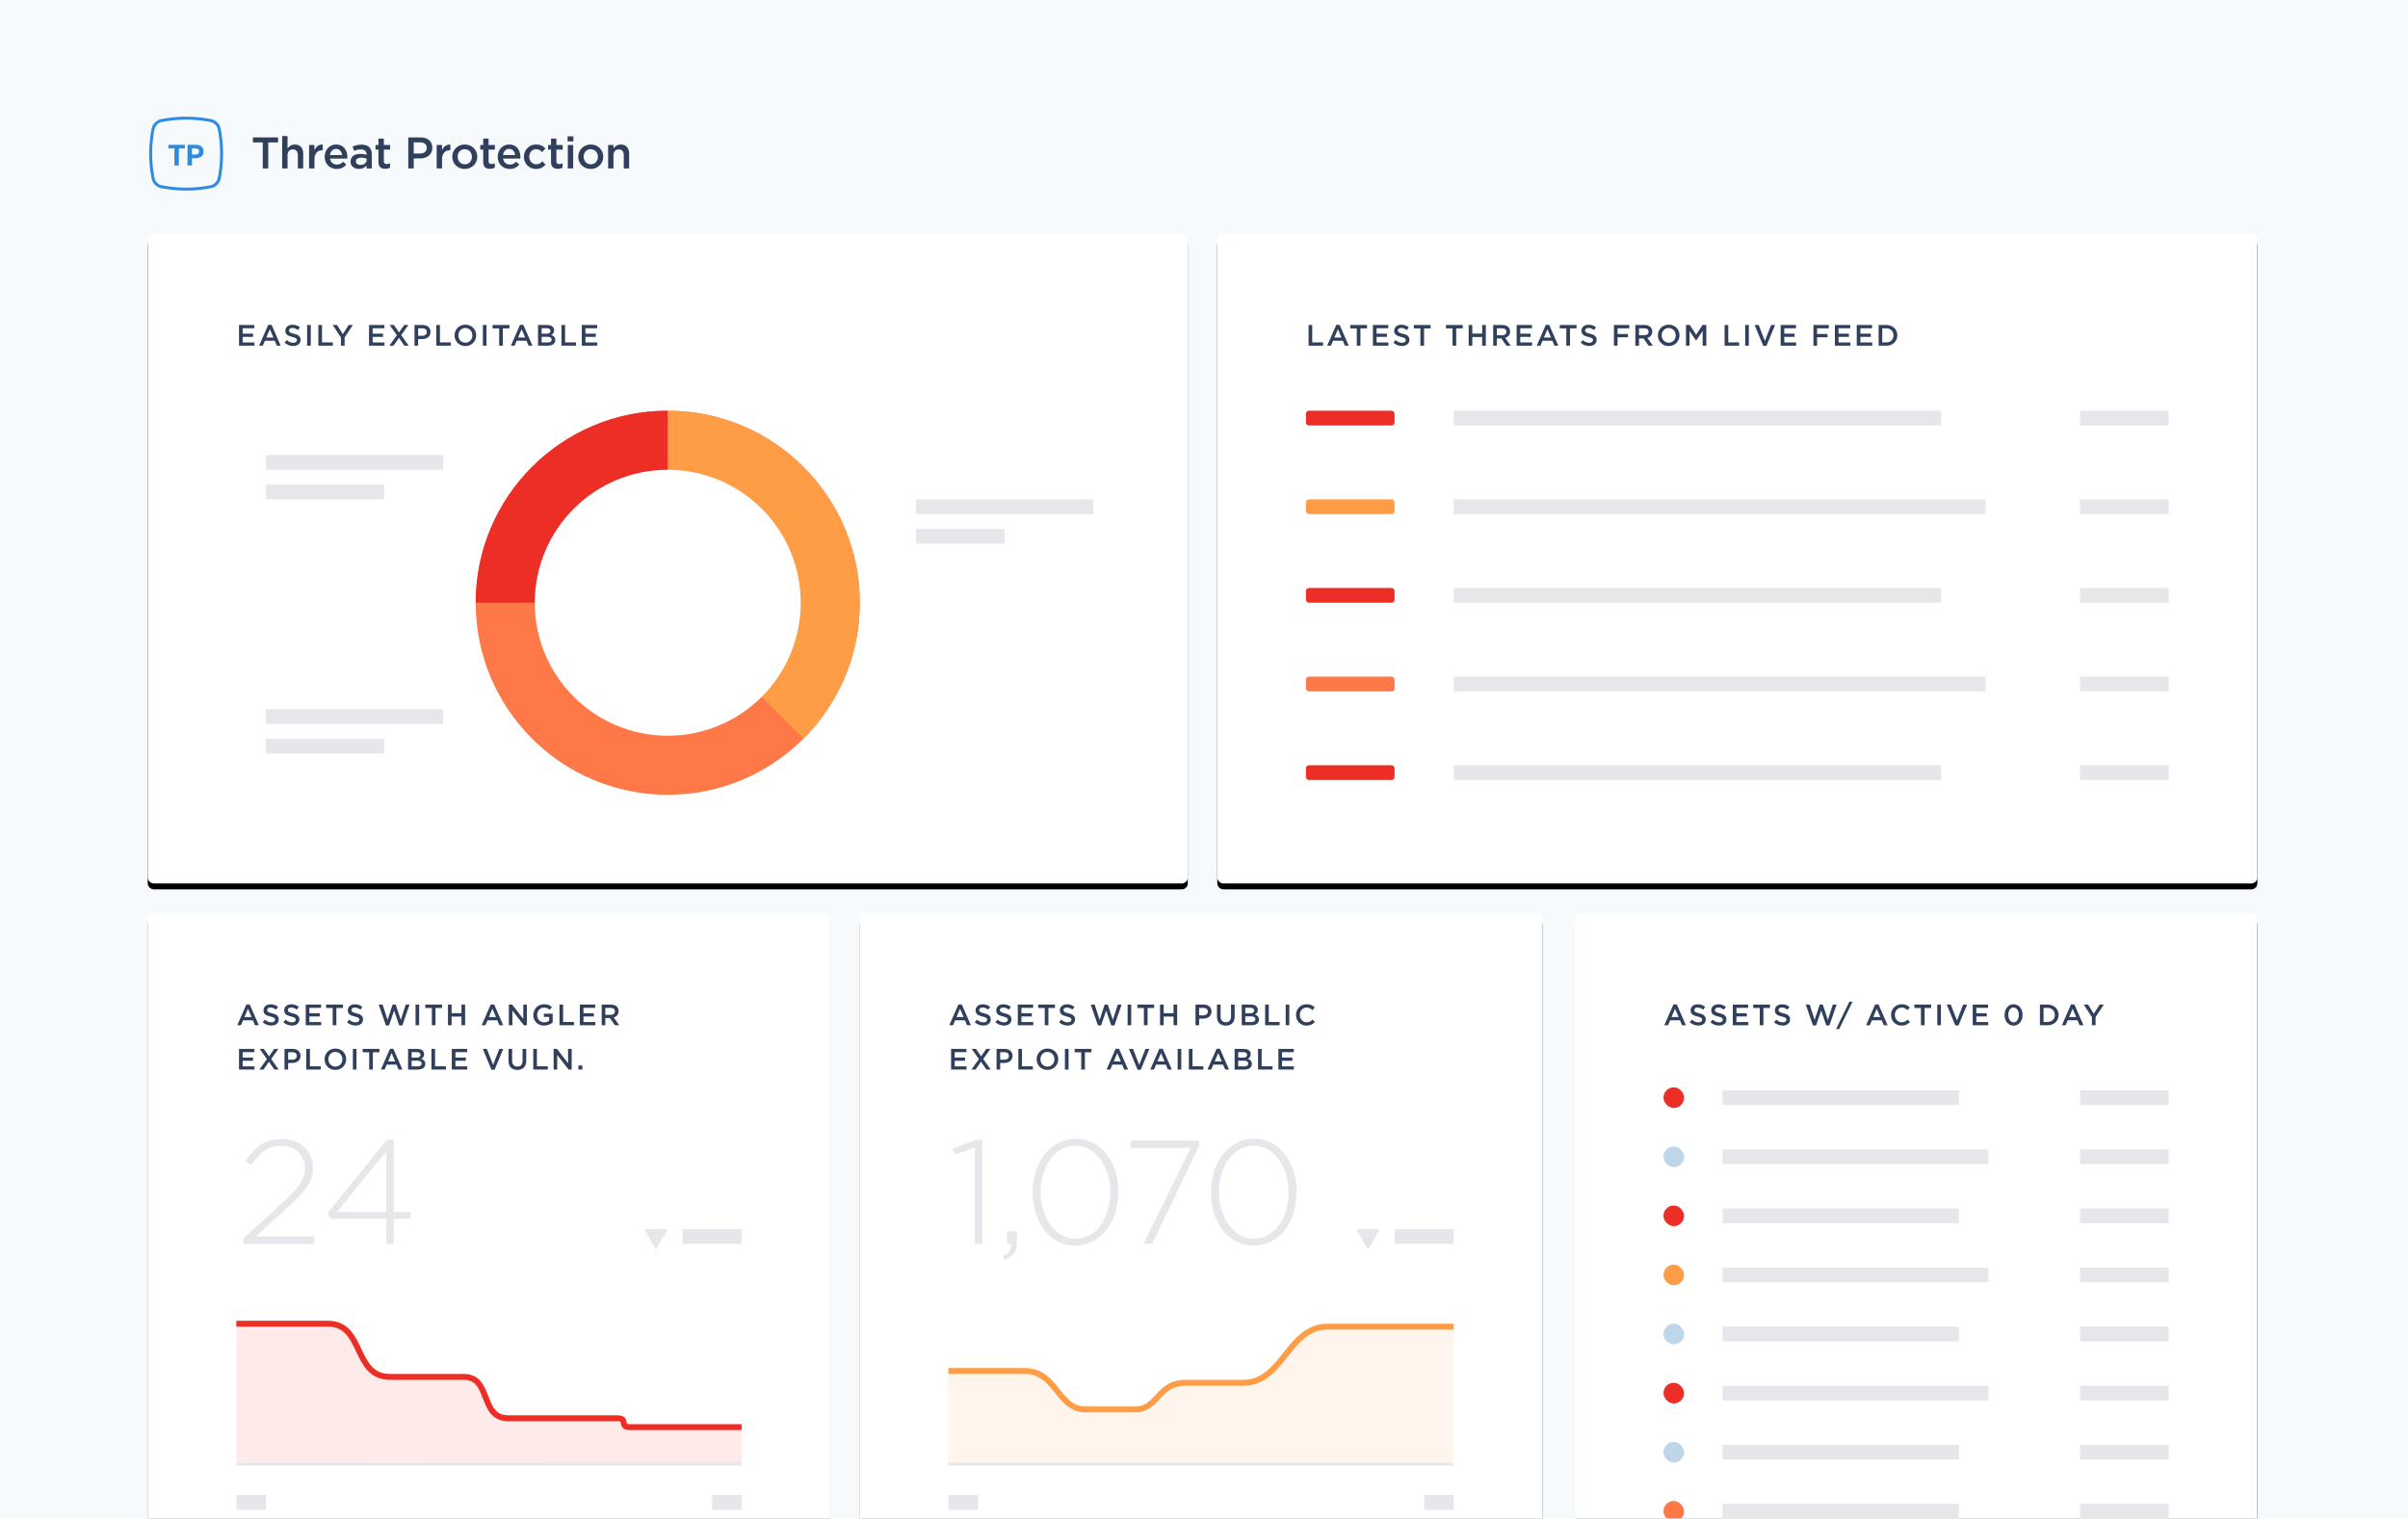 <svg xmlns="http://www.w3.org/2000/svg" xmlns:xlink="http://www.w3.org/1999/xlink" width="815" height="514" viewBox="0 0 815 514"><defs><filter id="k" width="104%" height="106.4%" x="-2%" y="-2.3%" filterUnits="objectBoundingBox"><feOffset dy="2" in="SourceAlpha" result="shadowOffsetOuter1"/><feGaussianBlur stdDeviation="2" in="shadowOffsetOuter1" result="shadowBlurOuter1"/><feColorMatrix values="0 0 0 0 0.908 0 0 0 0 0.908 0 0 0 0 0.908 0 0 0 0.5 0" in="shadowBlurOuter1"/></filter><filter id="c" width="106.1%" height="106.1%" x="-3%" y="-2.2%" filterUnits="objectBoundingBox"><feOffset dy="2" in="SourceAlpha" result="shadowOffsetOuter1"/><feGaussianBlur stdDeviation="2" in="shadowOffsetOuter1" result="shadowBlurOuter1"/><feColorMatrix values="0 0 0 0 0.908 0 0 0 0 0.908 0 0 0 0 0.908 0 0 0 0.5 0" in="shadowBlurOuter1"/></filter><filter id="e" width="104%" height="106.4%" x="-2%" y="-2.3%" filterUnits="objectBoundingBox"><feOffset dy="2" in="SourceAlpha" result="shadowOffsetOuter1"/><feGaussianBlur stdDeviation="2" in="shadowOffsetOuter1" result="shadowBlurOuter1"/><feColorMatrix values="0 0 0 0 0.908 0 0 0 0 0.908 0 0 0 0 0.908 0 0 0 0.5 0" in="shadowBlurOuter1"/></filter><filter id="g" width="106.1%" height="106.1%" x="-3%" y="-2.2%" filterUnits="objectBoundingBox"><feOffset dy="2" in="SourceAlpha" result="shadowOffsetOuter1"/><feGaussianBlur stdDeviation="2" in="shadowOffsetOuter1" result="shadowBlurOuter1"/><feColorMatrix values="0 0 0 0 0.908 0 0 0 0 0.908 0 0 0 0 0.908 0 0 0 0.5 0" in="shadowBlurOuter1"/></filter><filter id="i" width="106.1%" height="106.1%" x="-3%" y="-2.2%" filterUnits="objectBoundingBox"><feOffset dy="2" in="SourceAlpha" result="shadowOffsetOuter1"/><feGaussianBlur stdDeviation="2" in="shadowOffsetOuter1" result="shadowBlurOuter1"/><feColorMatrix values="0 0 0 0 0.908 0 0 0 0 0.908 0 0 0 0 0.908 0 0 0 0.5 0" in="shadowBlurOuter1"/></filter><rect id="d" width="231" height="230" rx="2"/><rect id="f" width="352" height="220" rx="2"/><rect id="j" width="231" height="230" rx="2"/><rect id="h" width="231" height="230" rx="2"/><rect id="l" width="352" height="220" rx="2"/><path id="a" d="M0 0h815v514H0z"/></defs><g fill="none" fill-rule="evenodd"><mask id="b" fill="#fff"><use xlink:href="#a"/></mask><use fill="#F7FAFC" xlink:href="#a"/><path fill="#30405C" d="M88.93 57h1.86v-8.79h3.33V46.5H85.6v1.71h3.33V57zm6.58 0h1.815v-4.47c0-1.23.735-1.965 1.785-1.965 1.08 0 1.695.705 1.695 1.935V57h1.815v-5.04c0-1.845-1.035-3.045-2.82-3.045-1.23 0-1.965.645-2.475 1.395v-4.26H95.51V57zm9.1 0h1.815v-3.015c0-2.1 1.11-3.135 2.7-3.135h.105v-1.92c-1.395-.06-2.31.75-2.805 1.935V49.08h-1.815V57zm9.355.18c-2.295 0-4.065-1.665-4.065-4.11v-.03c0-2.265 1.605-4.125 3.87-4.125 2.52 0 3.795 1.98 3.795 4.26 0 .165-.015.33-.03.51h-5.82c.195 1.29 1.11 2.01 2.28 2.01.885 0 1.515-.33 2.145-.945l1.065.945c-.75.9-1.785 1.485-3.24 1.485zm-2.265-4.695h4.065c-.12-1.17-.81-2.085-2.01-2.085-1.11 0-1.89.855-2.055 2.085zM125.84 57h-1.8v-.975c-.54.645-1.365 1.14-2.565 1.14-1.5 0-2.82-.855-2.82-2.445v-.03c0-1.755 1.365-2.595 3.21-2.595.96 0 1.575.135 2.19.33v-.15c0-1.095-.69-1.695-1.95-1.695-.885 0-1.545.195-2.265.495l-.495-1.455c.87-.39 1.725-.66 3.015-.66 2.34 0 3.48 1.23 3.48 3.345V57zm-1.755-2.865v-.45a5.185 5.185 0 00-1.815-.315c-1.14 0-1.815.465-1.815 1.23v.03c0 .75.675 1.17 1.53 1.17 1.2 0 2.1-.675 2.1-1.665zm6.295 3c.675 0 1.185-.15 1.635-.405v-1.485c-.36.18-.72.27-1.125.27-.615 0-.975-.285-.975-.99V50.64h2.13v-1.56h-2.13v-2.175H128.1v2.175h-1.005v1.56h1.005v4.17c0 1.74.945 2.325 2.28 2.325zm7.805-.135V46.5h4.14c2.445 0 3.99 1.395 3.99 3.51v.03c0 2.355-1.89 3.585-4.2 3.585h-2.085V57h-1.845zm1.845-5.04h2.145c1.395 0 2.265-.78 2.265-1.875v-.03c0-1.23-.885-1.875-2.265-1.875h-2.145v3.78zm7.765 5.04h1.815v-3.015c0-2.1 1.11-3.135 2.7-3.135h.105v-1.92c-1.395-.06-2.31.75-2.805 1.935V49.08h-1.815V57zm9.49.18c-2.415 0-4.2-1.845-4.2-4.095v-.03c0-2.265 1.8-4.14 4.23-4.14 2.43 0 4.215 1.845 4.215 4.11v.03c0 2.25-1.8 4.125-4.245 4.125zm.03-1.575c1.47 0 2.4-1.155 2.4-2.52v-.03c0-1.395-1.005-2.55-2.43-2.55-1.455 0-2.385 1.14-2.385 2.52v.03c0 1.38 1.005 2.55 2.415 2.55zm8.515 1.53c.675 0 1.185-.15 1.635-.405v-1.485c-.36.18-.72.27-1.125.27-.615 0-.975-.285-.975-.99V50.64h2.13v-1.56h-2.13v-2.175h-1.815v2.175h-1.005v1.56h1.005v4.17c0 1.74.945 2.325 2.28 2.325zm6.7.045c-2.295 0-4.065-1.665-4.065-4.11v-.03c0-2.265 1.605-4.125 3.87-4.125 2.52 0 3.795 1.98 3.795 4.26 0 .165-.015.33-.03.51h-5.82c.195 1.29 1.11 2.01 2.28 2.01.885 0 1.515-.33 2.145-.945l1.065.945c-.75.9-1.785 1.485-3.24 1.485zm-2.265-4.695h4.065c-.12-1.17-.81-2.085-2.01-2.085-1.11 0-1.89.855-2.055 2.085zm11.155 4.695c1.545 0 2.46-.615 3.24-1.485l-1.095-1.08c-.57.585-1.2.99-2.055.99-1.395 0-2.37-1.14-2.37-2.55v-.03c0-1.38.96-2.52 2.28-2.52.915 0 1.5.405 2.055.99l1.125-1.215c-.735-.81-1.665-1.365-3.165-1.365-2.37 0-4.11 1.89-4.11 4.14v.03c0 2.25 1.74 4.095 4.095 4.095zm7.36-.045c.675 0 1.185-.15 1.635-.405v-1.485c-.36.18-.72.27-1.125.27-.615 0-.975-.285-.975-.99V50.64h2.13v-1.56h-2.13v-2.175H186.5v2.175h-1.005v1.56h1.005v4.17c0 1.74.945 2.325 2.28 2.325zm3.325-9.27h1.95V46.14h-1.95v1.725zM192.18 57h1.815v-7.92h-1.815V57zm7.75.18c-2.415 0-4.2-1.845-4.2-4.095v-.03c0-2.265 1.8-4.14 4.23-4.14 2.43 0 4.215 1.845 4.215 4.11v.03c0 2.25-1.8 4.125-4.245 4.125zm.03-1.575c1.47 0 2.4-1.155 2.4-2.52v-.03c0-1.395-1.005-2.55-2.43-2.55-1.455 0-2.385 1.14-2.385 2.52v.03c0 1.38 1.005 2.55 2.415 2.55zM205.82 57h1.815v-4.47c0-1.23.735-1.965 1.785-1.965 1.08 0 1.695.705 1.695 1.935V57h1.815v-5.04c0-1.845-1.035-3.045-2.82-3.045-1.23 0-1.965.645-2.475 1.395v-1.23h-1.815V57z" mask="url(#b)"/><g transform="translate(533 309)" mask="url(#b)"><use fill="#000" filter="url(#c)" xlink:href="#d"/><use fill="#FFF" xlink:href="#d"/><path fill="#30405C" d="M30.3 38l3.08-7.05h1.14L37.6 38h-1.3l-.71-1.69h-3.31L31.56 38H30.3zm2.43-2.78h2.41l-1.21-2.8-1.2 2.8zm9.1 2.88c1.47 0 2.5-.78 2.5-2.09v-.02c0-1.16-.77-1.69-2.25-2.05-1.34-.32-1.66-.56-1.66-1.1v-.02c0-.46.42-.83 1.14-.83.64 0 1.27.25 1.9.72l.66-.93c-.71-.57-1.52-.88-2.54-.88-1.39 0-2.39.83-2.39 2.03v.02c0 1.29.84 1.73 2.33 2.09 1.3.3 1.58.57 1.58 1.07v.02c0 .53-.48.88-1.24.88-.87 0-1.54-.33-2.21-.91l-.74.88c.84.75 1.85 1.12 2.92 1.12zm7 0c1.47 0 2.5-.78 2.5-2.09v-.02c0-1.16-.77-1.69-2.25-2.05-1.34-.32-1.66-.56-1.66-1.1v-.02c0-.46.42-.83 1.14-.83.64 0 1.27.25 1.9.72l.66-.93c-.71-.57-1.52-.88-2.54-.88-1.39 0-2.39.83-2.39 2.03v.02c0 1.29.84 1.73 2.33 2.09 1.3.3 1.58.57 1.58 1.07v.02c0 .53-.48.88-1.24.88-.87 0-1.54-.33-2.21-.91l-.74.88c.84.75 1.85 1.12 2.92 1.12zm4.65-.1h5.24v-1.1h-4.01v-1.88h3.51v-1.1h-3.51V32.1h3.96V31h-5.19v7zm9.12 0h1.24v-5.86h2.22V31h-5.68v1.14h2.22V38zm7.76.1c1.47 0 2.5-.78 2.5-2.09v-.02c0-1.16-.77-1.69-2.25-2.05-1.34-.32-1.66-.56-1.66-1.1v-.02c0-.46.42-.83 1.14-.83.64 0 1.27.25 1.9.72l.66-.93c-.71-.57-1.52-.88-2.54-.88-1.39 0-2.39.83-2.39 2.03v.02c0 1.29.84 1.73 2.33 2.09 1.3.3 1.58.57 1.58 1.07v.02c0 .53-.48.88-1.24.88-.87 0-1.54-.33-2.21-.91l-.74.88c.84.75 1.85 1.12 2.92 1.12zm10.25-.05L78.17 31h1.33l1.67 5.19 1.72-5.21h1.04l1.72 5.21L87.32 31h1.29l-2.44 7.05h-1.06l-1.72-5.03-1.72 5.03h-1.06zm7.81 1.23l4.52-9.26h1.05l-4.52 9.26h-1.05zM98.58 38l3.08-7.05h1.14l3.08 7.05h-1.3l-.71-1.69h-3.31L99.84 38h-1.26zm2.43-2.78h2.41l-1.21-2.8-1.2 2.8zm9.59 2.9c1.31 0 2.11-.48 2.84-1.24l-.79-.8c-.6.56-1.15.91-2.01.91-1.34 0-2.31-1.12-2.31-2.49v-.02c0-1.37.97-2.47 2.31-2.47.8 0 1.4.35 1.96.87l.79-.91c-.67-.64-1.45-1.09-2.74-1.09-2.12 0-3.61 1.63-3.61 3.62v.02c0 2.01 1.52 3.6 3.56 3.6zm6.55-.12h1.24v-5.86h2.22V31h-5.68v1.14h2.22V38zm5.53 0h1.23v-7h-1.23v7zm6.11.05h1.08l2.91-7.05h-1.33l-2.1 5.38-2.11-5.38h-1.36l2.91 7.05zm5.89-.05h5.24v-1.1h-4.01v-1.88h3.51v-1.1h-3.51V32.1h3.96V31h-5.19v7zm13.81.12c-1.84 0-3.04-1.6-3.04-3.6v-.02c0-2 1.22-3.62 3.06-3.62 1.83 0 3.04 1.6 3.04 3.6v.02c0 2-1.22 3.62-3.06 3.62zm.02-1.11c1.09 0 1.77-1.11 1.77-2.49v-.02c0-1.38-.71-2.51-1.79-2.51s-1.77 1.1-1.77 2.49v.02c0 1.38.7 2.51 1.79 2.51zm8.91.99v-7h2.61c2.2 0 3.72 1.51 3.72 3.48v.02c0 1.97-1.52 3.5-3.72 3.5h-2.61zm1.23-1.12h1.38c1.47 0 2.43-.99 2.43-2.36v-.02c0-1.37-.96-2.38-2.43-2.38h-1.38v4.76zm6.21 1.12l3.08-7.05h1.14l3.08 7.05h-1.3l-.71-1.69h-3.31l-.72 1.69h-1.26zm2.43-2.78h2.41l-1.21-2.8-1.2 2.8zm7.73 2.78h1.24v-2.79l2.78-4.21h-1.41l-1.98 3.1-1.96-3.1h-1.45l2.78 4.24V38z"/><rect width="7" height="7" x="30" y="59" fill="#ED2E26" rx="3.5"/><rect width="7" height="7" x="30" y="79" fill="#BDD6E9" rx="3.5"/><rect width="7" height="7" x="30" y="99" fill="#ED2E26" rx="3.5"/><rect width="7" height="7" x="30" y="159" fill="#ED2E26" rx="3.5"/><rect width="7" height="7" x="30" y="119" fill="#FF9D47" rx="3.5"/><rect width="7" height="7" x="30" y="179" fill="#BDD6E9" rx="3.5"/><rect width="7" height="7" x="30" y="139" fill="#BDD6E9" rx="3.5"/><rect width="7" height="7" x="30" y="199" fill="#FF7847" rx="3.5"/><path fill="#E5E7EB" d="M50 60h80v5H50zm121 0h30v5h-30zm0 20h30v5h-30zm0 20h30v5h-30zm0 20h30v5h-30zm0 20h30v5h-30zm0 20h30v5h-30zm0 20h30v5h-30zm0 20h30v5h-30zM50 80h90v5H50zm0 20h80v5H50zm0 20h90v5H50zm0 40h90v5H50zm0 20h80v5H50zm0 20h80v5H50zm0-60h80v5H50z"/></g><g mask="url(#b)"><g transform="translate(412 79)"><use fill="#000" filter="url(#e)" xlink:href="#f"/><use fill="#FFF" xlink:href="#f"/></g><g transform="translate(442 139)"><path fill="#E5E7EB" d="M50 0h165v5H50zm212 0h30v5h-30z"/><rect width="30" height="5" fill="#ED2E26" rx="1"/><rect width="30" height="5" y="30" fill="#FF9D47" rx="1"/><rect width="30" height="5" y="60" fill="#ED2E26" rx="1"/><rect width="30" height="5" y="90" fill="#FF7847" rx="1"/><rect width="30" height="5" y="120" fill="#ED2E26" rx="1"/><path fill="#E5E7EB" d="M50 30h180v5H50zm212 0h30v5h-30zM50 60h165v5H50zm212 0h30v5h-30zM50 90h180v5H50zm212 0h30v5h-30zM50 120h165v5H50zm212 0h30v5h-30z"/></g><path fill="#30405C" d="M442.9 117h4.91v-1.12h-3.68V110h-1.23v7zm6.29 0l3.08-7.05h1.14l3.08 7.05h-1.3l-.71-1.69h-3.31l-.72 1.69h-1.26zm2.43-2.78h2.41l-1.21-2.8-1.2 2.8zm7.59 2.78h1.24v-5.86h2.22V110h-5.68v1.14h2.22V117zm5.46 0h5.24v-1.1h-4.01v-1.88h3.51v-1.1h-3.51v-1.82h3.96V110h-5.19v7zm9.85.1c1.47 0 2.5-.78 2.5-2.09v-.02c0-1.16-.77-1.69-2.25-2.05-1.34-.32-1.66-.56-1.66-1.1v-.02c0-.46.42-.83 1.14-.83.64 0 1.27.25 1.9.72l.66-.93c-.71-.57-1.52-.88-2.54-.88-1.39 0-2.39.83-2.39 2.03v.02c0 1.29.84 1.73 2.33 2.09 1.3.3 1.58.57 1.58 1.07v.02c0 .53-.48.88-1.24.88-.87 0-1.54-.33-2.21-.91l-.74.88c.84.75 1.85 1.12 2.92 1.12zm6.22-.1h1.24v-5.86h2.22V110h-5.68v1.14h2.22V117zm10.88 0h1.24v-5.86h2.22V110h-5.68v1.14h2.22V117zm5.46 0h1.23v-2.95h3.34V117h1.23v-7h-1.23v2.91h-3.34V110h-1.23v7zm8.3 0v-7h3.12c.88 0 1.57.26 2.02.7.37.38.58.9.58 1.51v.02c0 1.15-.69 1.84-1.67 2.12l1.89 2.65h-1.45l-1.72-2.44h-1.54V117h-1.23zm1.23-3.53h1.8c.88 0 1.44-.46 1.44-1.17v-.02c0-.75-.54-1.16-1.45-1.16h-1.79v2.35zm6.7 3.53h5.24v-1.1h-4.01v-1.88h3.51v-1.1h-3.51v-1.82h3.96V110h-5.19v7zm6.8 0l3.08-7.05h1.14l3.08 7.05h-1.3l-.71-1.69h-3.31l-.72 1.69h-1.26zm2.43-2.78h2.41l-1.21-2.8-1.2 2.8zm7.59 2.78h1.24v-5.86h2.22V110h-5.68v1.14h2.22V117zm7.76.1c1.47 0 2.5-.78 2.5-2.09v-.02c0-1.16-.77-1.69-2.25-2.05-1.34-.32-1.66-.56-1.66-1.1v-.02c0-.46.42-.83 1.14-.83.64 0 1.27.25 1.9.72l.66-.93c-.71-.57-1.52-.88-2.54-.88-1.39 0-2.39.83-2.39 2.03v.02c0 1.29.84 1.73 2.33 2.09 1.3.3 1.58.57 1.58 1.07v.02c0 .53-.48.88-1.24.88-.87 0-1.54-.33-2.21-.91l-.74.88c.84.75 1.85 1.12 2.92 1.12zm8.35-.1h1.23v-2.85H551v-1.12h-3.53v-1.91h3.98V110h-5.21v7zm7.26 0v-7h3.12c.88 0 1.57.26 2.02.7.37.38.58.9.58 1.51v.02c0 1.15-.69 1.84-1.67 2.12l1.89 2.65h-1.45l-1.72-2.44h-1.54V117h-1.23zm1.23-3.53h1.8c.88 0 1.44-.46 1.44-1.17v-.02c0-.75-.54-1.16-1.45-1.16h-1.79v2.35zm10.04 3.65c-2.15 0-3.65-1.63-3.65-3.6v-.02c0-1.97 1.52-3.62 3.67-3.62s3.65 1.63 3.65 3.6v.02c0 1.97-1.52 3.62-3.67 3.62zm.02-1.13c1.39 0 2.36-1.11 2.36-2.47v-.02c0-1.36-.99-2.49-2.38-2.49s-2.36 1.11-2.36 2.47v.02c0 1.36.99 2.49 2.38 2.49zm5.84 1.01h1.21v-5l2.19 3.28h.04l2.21-3.3V117h1.23v-7h-1.31l-2.13 3.31-2.13-3.31h-1.31v7zm13.08 0h4.91v-1.12h-3.68V110h-1.23v7zm6.96 0h1.23v-7h-1.23v7zm6.11.05h1.08l2.91-7.05h-1.33l-2.1 5.38-2.11-5.38h-1.36l2.91 7.05zm5.89-.05h5.24v-1.1h-4.01v-1.88h3.51v-1.1h-3.51v-1.82h3.96V110h-5.19v7zm11.1 0H615v-2.85h3.53v-1.12H615v-1.91h3.98V110h-5.21v7zm7.26 0h5.24v-1.1h-4.01v-1.88h3.51v-1.1h-3.51v-1.82h3.96V110h-5.19v7zm7.4 0h5.24v-1.1h-4.01v-1.88h3.51v-1.1h-3.51v-1.82h3.96V110h-5.19v7zm7.4 0v-7h2.61c2.2 0 3.72 1.51 3.72 3.48v.02c0 1.97-1.52 3.5-3.72 3.5h-2.61zm1.23-1.12h1.38c1.47 0 2.43-.99 2.43-2.36v-.02c0-1.37-.96-2.38-2.43-2.38h-1.38v4.76z"/></g><g mask="url(#b)" transform="translate(291 309)"><use fill="#000" filter="url(#g)" xlink:href="#h"/><use fill="#FFF" xlink:href="#h"/><path stroke="#FF9D47" stroke-width="2" d="M30 155h25.72c11.038 0 11.072 13 20.727 13H93.19c7.882 0 7.56-9 17.005-9h19.638c13.355 0 15.155-19 28.466-19H201"/><path fill="#FF9D47" fill-opacity=".1" d="M30 155h25.72c11.038 0 11.072 13 20.727 13H93.19c7.882 0 7.56-9 17.005-9h19.638c13.355 0 15.155-19 28.466-19H201v46H30v-31z"/><path fill="#E5E7EB" d="M30 197h10v5H30zm161 0h10v5h-10zM30 186h171v1H30zm151-79h20v5h-20zm-13 0h8l-4 7"/><path fill="#30405C" d="M30.3 38l3.08-7.05h1.14L37.6 38h-1.3l-.71-1.69h-3.31L31.56 38H30.3zm2.43-2.78h2.41l-1.21-2.8-1.2 2.8zm9.1 2.88c1.47 0 2.5-.78 2.5-2.09v-.02c0-1.16-.77-1.69-2.25-2.05-1.34-.32-1.66-.56-1.66-1.1v-.02c0-.46.42-.83 1.14-.83.64 0 1.27.25 1.9.72l.66-.93c-.71-.57-1.52-.88-2.54-.88-1.39 0-2.39.83-2.39 2.03v.02c0 1.29.84 1.73 2.33 2.09 1.3.3 1.58.57 1.58 1.07v.02c0 .53-.48.88-1.24.88-.87 0-1.54-.33-2.21-.91l-.74.88c.84.75 1.85 1.12 2.92 1.12zm7 0c1.47 0 2.5-.78 2.5-2.09v-.02c0-1.16-.77-1.69-2.25-2.05-1.34-.32-1.66-.56-1.66-1.1v-.02c0-.46.42-.83 1.14-.83.64 0 1.27.25 1.9.72l.66-.93c-.71-.57-1.52-.88-2.54-.88-1.39 0-2.39.83-2.39 2.03v.02c0 1.29.84 1.73 2.33 2.09 1.3.3 1.58.57 1.58 1.07v.02c0 .53-.48.88-1.24.88-.87 0-1.54-.33-2.21-.91l-.74.88c.84.75 1.85 1.12 2.92 1.12zm4.65-.1h5.24v-1.1h-4.01v-1.88h3.51v-1.1h-3.51V32.1h3.96V31h-5.19v7zm9.12 0h1.24v-5.86h2.22V31h-5.68v1.14h2.22V38zm7.76.1c1.47 0 2.5-.78 2.5-2.09v-.02c0-1.16-.77-1.69-2.25-2.05-1.34-.32-1.66-.56-1.66-1.1v-.02c0-.46.42-.83 1.14-.83.64 0 1.27.25 1.9.72l.66-.93c-.71-.57-1.52-.88-2.54-.88-1.39 0-2.39.83-2.39 2.03v.02c0 1.29.84 1.73 2.33 2.09 1.3.3 1.58.57 1.58 1.07v.02c0 .53-.48.88-1.24.88-.87 0-1.54-.33-2.21-.91l-.74.88c.84.75 1.85 1.12 2.92 1.12zm10.25-.05h1.06l1.72-5.03 1.72 5.03h1.06L88.61 31h-1.29l-1.67 5.19-1.72-5.21h-1.04l-1.72 5.21L79.5 31h-1.33l2.44 7.05zM90.64 38h1.23v-7h-1.23v7zm5.52 0h1.24v-5.86h2.22V31h-5.68v1.14h2.22V38zm5.46 0h1.23v-2.95h3.34V38h1.23v-7h-1.23v2.91h-3.34V31h-1.23v7zm12 0v-7h2.76c1.63 0 2.66.93 2.66 2.34v.02c0 1.57-1.26 2.39-2.8 2.39h-1.39V38h-1.23zm1.23-3.36h1.43c.93 0 1.51-.52 1.51-1.25v-.02c0-.82-.59-1.25-1.51-1.25h-1.43v2.52zm9.02 3.47c1.83 0 3.01-1.05 3.01-3.14V31h-1.23v4.03c0 1.29-.67 1.95-1.76 1.95-1.1 0-1.77-.7-1.77-2V31h-1.23v4.03c0 2.03 1.16 3.08 2.98 3.08zm5.4-.11v-7h3.14c.8 0 1.43.22 1.83.62.31.31.47.69.47 1.16v.02c0 .84-.48 1.29-1 1.56.82.28 1.39.75 1.39 1.7v.02c0 1.25-1.03 1.92-2.59 1.92h-3.24zm1.21-4.05h1.68c.79 0 1.32-.31 1.32-.95v-.02c0-.55-.44-.89-1.23-.89h-1.77v1.86zm0 2.96h2.04c.84 0 1.35-.33 1.35-.96v-.02c0-.59-.47-.94-1.44-.94h-1.95v1.92zm6.71 1.09h4.91v-1.12h-3.68V31h-1.23v7zm6.96 0h1.23v-7h-1.23v7zm7.05.12c1.31 0 2.11-.48 2.84-1.24l-.79-.8c-.6.56-1.15.91-2.01.91-1.34 0-2.31-1.12-2.31-2.49v-.02c0-1.37.97-2.47 2.31-2.47.8 0 1.4.35 1.96.87l.79-.91c-.67-.64-1.45-1.09-2.74-1.09-2.12 0-3.61 1.63-3.61 3.62v.02c0 2.01 1.52 3.6 3.56 3.6zM30.9 53h5.24v-1.1h-4.01v-1.88h3.51v-1.1h-3.51V47.1h3.96V46H30.9v7zm6.87 0h1.41l1.85-2.65L42.87 53h1.45l-2.54-3.58L44.22 46h-1.41l-1.75 2.51L39.32 46h-1.45l2.45 3.44L37.77 53zm8.52 0v-7h2.76c1.63 0 2.66.93 2.66 2.34v.02c0 1.57-1.26 2.39-2.8 2.39h-1.39V53h-1.23zm1.23-3.36h1.43c.93 0 1.51-.52 1.51-1.25v-.02c0-.82-.59-1.25-1.51-1.25h-1.43v2.52zM53.67 53h4.91v-1.12H54.9V46h-1.23v7zm9.83.12c-2.15 0-3.65-1.63-3.65-3.6v-.02c0-1.97 1.52-3.62 3.67-3.62s3.65 1.63 3.65 3.6v.02c0 1.97-1.52 3.62-3.67 3.62zm.02-1.13c1.39 0 2.36-1.11 2.36-2.47v-.02c0-1.36-.99-2.49-2.38-2.49s-2.36 1.11-2.36 2.47v.02c0 1.36.99 2.49 2.38 2.49zM69.43 53h1.23v-7h-1.23v7zm5.52 0h1.24v-5.86h2.22V46h-5.68v1.14h2.22V53zm8.56 0l3.08-7.05h1.14L90.81 53h-1.3l-.71-1.69h-3.31L84.77 53h-1.26zm2.43-2.78h2.41l-1.21-2.8-1.2 2.8zm8.08 2.83h1.08L98.01 46h-1.33l-2.1 5.38L92.47 46h-1.36l2.91 7.05zm4.29-.05l3.08-7.05h1.14l3.08 7.05h-1.3l-.71-1.69h-3.31L99.57 53h-1.26zm2.43-2.78h2.41l-1.21-2.8-1.2 2.8zm6.84 2.78h1.23v-7h-1.23v7zm3.8 0h4.91v-1.12h-3.68V46h-1.23v7zm6.29 0l3.08-7.05h1.14l3.08 7.05h-1.3l-.71-1.69h-3.31l-.72 1.69h-1.26zm2.43-2.78h2.41l-1.21-2.8-1.2 2.8zm6.77 2.78v-7h3.14c.8 0 1.43.22 1.83.62.31.31.47.69.47 1.16v.02c0 .84-.48 1.29-1 1.56.82.28 1.39.75 1.39 1.7v.02c0 1.25-1.03 1.92-2.59 1.92h-3.24zm1.21-4.05h1.68c.79 0 1.32-.31 1.32-.95v-.02c0-.55-.44-.89-1.23-.89h-1.77v1.86zm0 2.96h2.04c.84 0 1.35-.33 1.35-.96v-.02c0-.59-.47-.94-1.44-.94h-1.95v1.92zm6.71 1.09h4.91v-1.12h-3.68V46h-1.23v7zm6.89 0h5.24v-1.1h-4.01v-1.88h3.51v-1.1h-3.51V47.1h3.96V46h-5.19v7z"/><path fill="#E5E7EB" d="M38.95 112h2.55V76.75h-2l-8 2.95.7 2.05 6.75-2.3V112zM49 117.35c3-1.15 4.15-2.8 4.15-5.9v-3.7h-3.3V112h1.35c.15 1.9-.65 3-2.8 4.1l.6 1.25zm23.95-4.75c-8.9 0-14.45-8.35-14.45-18v-.1c0-9.65 5.65-18.1 14.55-18.1s14.45 8.35 14.45 18v.1c0 9.65-5.65 18.1-14.55 18.1zm.1-2.35c7.25 0 11.75-7.55 11.75-15.65v-.1c0-8.15-4.6-15.75-11.85-15.75S61.2 86.25 61.2 94.4v.1c0 8.1 4.6 15.75 11.85 15.75zm23 1.75h2.85l15.95-33.1V77h-23.2v2.5h20.3L96.05 112zm37.25.6c-8.9 0-14.45-8.35-14.45-18v-.1c0-9.65 5.65-18.1 14.55-18.1s14.45 8.35 14.45 18v.1c0 9.65-5.65 18.1-14.55 18.1zm.1-2.35c7.25 0 11.75-7.55 11.75-15.65v-.1c0-8.15-4.6-15.75-11.85-15.75s-11.75 7.5-11.75 15.65v.1c0 8.1 4.6 15.75 11.85 15.75z"/></g><g mask="url(#b)"><path stroke="#2E8BE0" d="M71.533 63.147a43.096 43.096 0 01-17.066 0c-1.166-.245-2.369-1.448-2.614-2.614a43.096 43.096 0 010-17.066c.245-1.166 1.448-2.369 2.614-2.614a43.096 43.096 0 0117.066 0c1.166.245 2.369 1.448 2.614 2.614a43.096 43.096 0 010 17.066c-.245 1.166-1.448 2.369-2.614 2.614"/><path fill="#2E8BE0" d="M57.01 50.25h2.02V56h1.51v-5.75h2.02V49h-5.55v1.25zm9.12 3.29h-1.17V56h-1.49v-7h2.66c1.67 0 2.77.67 2.77 2.23 0 1.59-1.15 2.31-2.77 2.31zm1.24-2.31c0-.76-.46-.99-1.39-.99h-1.02v2.06h1.02c.93 0 1.39-.31 1.39-1.07z"/></g><g mask="url(#b)" transform="translate(50 309)"><use fill="#000" filter="url(#i)" xlink:href="#j"/><use fill="#FFF" xlink:href="#j"/><path stroke="#ED2E26" stroke-width="2" d="M30 139h31c12.397 0 8.388 18 21 18h25c9.426 0 5.252 14 15 14h37c3.633 0 .63 3 4 3h38"/><path fill="#ED2E26" fill-opacity=".1" d="M30.003 139h31c12.397 0 8.388 18 21 18h25c9.426 0 5.252 14 15 14h37c3.633 0 .63 3 4 3h38v12.193l-171-.193s-.007-24.316 0-47z"/><path fill="#E5E7EB" d="M181 107h20v5h-20zM30 197h10v5H30zm161 0h10v5h-10zm-23-90h8l-4 7M30 186h171v1H30zm2.4-74h23.9v-2.5H36.5l10.7-9.7c6.15-5.6 8.75-8.8 8.75-13.6v-.1c0-5.45-4.45-9.6-10.4-9.6-6.15 0-9.4 2.85-12.45 7.5l1.95 1.3c2.9-4.2 5.8-6.5 10.25-6.5 4.2 0 7.9 2.95 7.9 7.5 0 3.7-2 6.7-7.75 11.95l-13.05 11.8V112zm48.35 0v-8.55H61.8l-.9-1.95 20-24.75h2.35v24.45h5.7v2.25h-5.7V112h-2.5zm-16.7-10.8h16.7V80.5l-16.7 20.7z"/><path fill="#30405C" d="M30.3 38l3.08-7.05h1.14L37.6 38h-1.3l-.71-1.69h-3.31L31.56 38H30.3zm2.43-2.78h2.41l-1.21-2.8-1.2 2.8zm9.1 2.88c1.47 0 2.5-.78 2.5-2.09v-.02c0-1.16-.77-1.69-2.25-2.05-1.34-.32-1.66-.56-1.66-1.1v-.02c0-.46.42-.83 1.14-.83.64 0 1.27.25 1.9.72l.66-.93c-.71-.57-1.52-.88-2.54-.88-1.39 0-2.39.83-2.39 2.03v.02c0 1.29.84 1.73 2.33 2.09 1.3.3 1.58.57 1.58 1.07v.02c0 .53-.48.88-1.24.88-.87 0-1.54-.33-2.21-.91l-.74.88c.84.75 1.85 1.12 2.92 1.12zm7 0c1.47 0 2.5-.78 2.5-2.09v-.02c0-1.16-.77-1.69-2.25-2.05-1.34-.32-1.66-.56-1.66-1.1v-.02c0-.46.42-.83 1.14-.83.64 0 1.27.25 1.9.72l.66-.93c-.71-.57-1.52-.88-2.54-.88-1.39 0-2.39.83-2.39 2.03v.02c0 1.29.84 1.73 2.33 2.09 1.3.3 1.58.57 1.58 1.07v.02c0 .53-.48.88-1.24.88-.87 0-1.54-.33-2.21-.91l-.74.88c.84.75 1.85 1.12 2.92 1.12zm4.65-.1h5.24v-1.1h-4.01v-1.88h3.51v-1.1h-3.51V32.1h3.96V31h-5.19v7zm9.12 0h1.24v-5.86h2.22V31h-5.68v1.14h2.22V38zm7.76.1c1.47 0 2.5-.78 2.5-2.09v-.02c0-1.16-.77-1.69-2.25-2.05-1.34-.32-1.66-.56-1.66-1.1v-.02c0-.46.42-.83 1.14-.83.64 0 1.27.25 1.9.72l.66-.93c-.71-.57-1.52-.88-2.54-.88-1.39 0-2.39.83-2.39 2.03v.02c0 1.29.84 1.73 2.33 2.09 1.3.3 1.58.57 1.58 1.07v.02c0 .53-.48.88-1.24.88-.87 0-1.54-.33-2.21-.91l-.74.88c.84.75 1.85 1.12 2.92 1.12zm10.25-.05h1.06l1.72-5.03 1.72 5.03h1.06L88.61 31h-1.29l-1.67 5.19-1.72-5.21h-1.04l-1.72 5.21L79.5 31h-1.33l2.44 7.05zM90.64 38h1.23v-7h-1.23v7zm5.52 0h1.24v-5.86h2.22V31h-5.68v1.14h2.22V38zm5.46 0h1.23v-2.95h3.34V38h1.23v-7h-1.23v2.91h-3.34V31h-1.23v7zm11.4 0l3.08-7.05h1.14l3.08 7.05h-1.3l-.71-1.69H115l-.72 1.69h-1.26zm2.43-2.78h2.41l-1.21-2.8-1.2 2.8zm6.77 2.78h1.21v-4.98l3.86 4.98h1.03v-7h-1.21v4.84L123.36 31h-1.14v7zm11.92.12c1.24 0 2.23-.5 2.92-1.09v-2.94h-2.98v1.07h1.79v1.31c-.43.32-1.03.53-1.69.53-1.43 0-2.38-1.06-2.38-2.5v-.02c0-1.34.98-2.47 2.27-2.47.89 0 1.42.29 1.96.75l.78-.93c-.72-.61-1.47-.95-2.69-.95-2.11 0-3.61 1.66-3.61 3.62v.02c0 2.04 1.44 3.6 3.63 3.6zm5.22-.12h4.91v-1.12h-3.68V31h-1.23v7zm6.89 0h5.24v-1.1h-4.01v-1.88h3.51v-1.1h-3.51V32.1h3.96V31h-5.19v7zm7.4 0v-7h3.12c.88 0 1.57.26 2.02.7.37.38.58.9.58 1.51v.02c0 1.15-.69 1.84-1.67 2.12l1.89 2.65h-1.45l-1.72-2.44h-1.54V38h-1.23zm1.23-3.53h1.8c.88 0 1.44-.46 1.44-1.17v-.02c0-.75-.54-1.16-1.45-1.16h-1.79v2.35zM30.9 53h5.24v-1.1h-4.01v-1.88h3.51v-1.1h-3.51V47.1h3.96V46H30.9v7zm6.87 0h1.41l1.85-2.65L42.87 53h1.45l-2.54-3.58L44.22 46h-1.41l-1.75 2.51L39.32 46h-1.45l2.45 3.44L37.77 53zm8.52 0v-7h2.76c1.63 0 2.66.93 2.66 2.34v.02c0 1.57-1.26 2.39-2.8 2.39h-1.39V53h-1.23zm1.23-3.36h1.43c.93 0 1.51-.52 1.51-1.25v-.02c0-.82-.59-1.25-1.51-1.25h-1.43v2.52zM53.67 53h4.91v-1.12H54.9V46h-1.23v7zm9.83.12c-2.15 0-3.65-1.63-3.65-3.6v-.02c0-1.97 1.52-3.62 3.67-3.62s3.65 1.63 3.65 3.6v.02c0 1.97-1.52 3.62-3.67 3.62zm.02-1.13c1.39 0 2.36-1.11 2.36-2.47v-.02c0-1.36-.99-2.49-2.38-2.49s-2.36 1.11-2.36 2.47v.02c0 1.36.99 2.49 2.38 2.49zM69.43 53h1.23v-7h-1.23v7zm5.52 0h1.24v-5.86h2.22V46h-5.68v1.14h2.22V53zm3.96 0l3.08-7.05h1.14L86.21 53h-1.3l-.71-1.69h-3.31L80.17 53h-1.26zm2.43-2.78h2.41l-1.21-2.8-1.2 2.8zM88.11 53v-7h3.14c.8 0 1.43.22 1.83.62.31.31.47.69.47 1.16v.02c0 .84-.48 1.29-1 1.56.82.28 1.39.75 1.39 1.7v.02c0 1.25-1.03 1.92-2.59 1.92h-3.24zm1.21-4.05H91c.79 0 1.32-.31 1.32-.95v-.02c0-.55-.44-.89-1.23-.89h-1.77v1.86zm0 2.96h2.04c.84 0 1.35-.33 1.35-.96v-.02c0-.59-.47-.94-1.44-.94h-1.95v1.92zM96.03 53h4.91v-1.12h-3.68V46h-1.23v7zm6.89 0h5.24v-1.1h-4.01v-1.88h3.51v-1.1h-3.51V47.1h3.96V46h-5.19v7zm13.41.05h1.08l2.91-7.05h-1.33l-2.1 5.38-2.11-5.38h-1.36l2.91 7.05zm8.76.06c1.83 0 3.01-1.05 3.01-3.14V46h-1.23v4.03c0 1.29-.67 1.95-1.76 1.95-1.1 0-1.77-.7-1.77-2V46h-1.23v4.03c0 2.03 1.16 3.08 2.98 3.08zm5.4-.11h4.91v-1.12h-3.68V46h-1.23v7zm6.89 0h1.21v-4.98l3.86 4.98h1.03v-7h-1.21v4.84L138.52 46h-1.14v7zm8.38 0h1.33v-1.37h-1.33V53z"/></g><g mask="url(#b)"><g transform="translate(50 79)"><use fill="#000" filter="url(#k)" xlink:href="#l"/><use fill="#FFF" xlink:href="#l"/></g><path fill="#FF9D47" d="M226 154c30.376 0 55 24.624 55 55 0 15.188-6.156 28.938-16.11 38.89L226 209v-55z"/><g transform="translate(161 139)"><circle cx="65" cy="65" r="65" fill="#FF7847"/><path fill="#ED2E26" d="M0 65C0 29.101 29.101 0 65 0v65H0z"/><path fill="#FF9D47" d="M65 0c35.899 0 65 29.101 65 65 0 17.95-7.275 34.2-19.038 45.962L65 65V0z"/><circle cx="65" cy="65" r="45" fill="#FFF"/></g><path fill="#30405C" d="M80.9 117h5.24v-1.1h-4.01v-1.88h3.51v-1.1h-3.51v-1.82h3.96V110H80.9v7zm6.8 0l3.08-7.05h1.14L95 117h-1.3l-.71-1.69h-3.31l-.72 1.69H87.7zm2.43-2.78h2.41l-1.21-2.8-1.2 2.8zm9.1 2.88c1.47 0 2.5-.78 2.5-2.09v-.02c0-1.16-.77-1.69-2.25-2.05-1.34-.32-1.66-.56-1.66-1.1v-.02c0-.46.42-.83 1.14-.83.64 0 1.27.25 1.9.72l.66-.93c-.71-.57-1.52-.88-2.54-.88-1.39 0-2.39.83-2.39 2.03v.02c0 1.29.84 1.73 2.33 2.09 1.3.3 1.58.57 1.58 1.07v.02c0 .53-.48.88-1.24.88-.87 0-1.54-.33-2.21-.91l-.74.88c.84.75 1.85 1.12 2.92 1.12zm4.72-.1h1.23v-7h-1.23v7zm3.8 0v-7h1.23v5.88h3.68V117h-4.91zm7.65 0v-2.76l-2.78-4.24h1.45l1.96 3.1 1.98-3.1h1.41l-2.78 4.21V117h-1.24zm9.5 0h5.24v-1.1h-4.01v-1.88h3.51v-1.1h-3.51v-1.82h3.96V110h-5.19v7zm6.87 0h1.41l1.85-2.65 1.84 2.65h1.45l-2.54-3.58 2.44-3.42h-1.41l-1.75 2.51-1.74-2.51h-1.45l2.45 3.44-2.55 3.56zm8.52 0v-7h2.76c1.63 0 2.66.93 2.66 2.34v.02c0 1.57-1.26 2.39-2.8 2.39h-1.39V117h-1.23zm1.23-3.36h1.43c.93 0 1.51-.52 1.51-1.25v-.02c0-.82-.59-1.25-1.51-1.25h-1.43v2.52zm6.15 3.36h4.91v-1.12h-3.68V110h-1.23v7zm9.83.12c-2.15 0-3.65-1.63-3.65-3.6v-.02c0-1.97 1.52-3.62 3.67-3.62s3.65 1.63 3.65 3.6v.02c0 1.97-1.52 3.62-3.67 3.62zm.02-1.13c1.39 0 2.36-1.11 2.36-2.47v-.02c0-1.36-.99-2.49-2.38-2.49s-2.36 1.11-2.36 2.47v.02c0 1.36.99 2.49 2.38 2.49zm5.91 1.01h1.23v-7h-1.23v7zm5.52 0h1.24v-5.86h2.22V110h-5.68v1.14h2.22V117zm3.96 0l3.08-7.05h1.14l3.08 7.05h-1.3l-.71-1.69h-3.31l-.72 1.69h-1.26zm2.43-2.78h2.41l-1.21-2.8-1.2 2.8zm6.77 2.78v-7h3.14c.8 0 1.43.22 1.83.62.31.31.47.69.47 1.16v.02c0 .84-.48 1.29-1 1.56.82.28 1.39.75 1.39 1.7v.02c0 1.25-1.03 1.92-2.59 1.92h-3.24zm1.21-4.05H185c.79 0 1.32-.31 1.32-.95v-.02c0-.55-.44-.89-1.23-.89h-1.77v1.86zm0 2.96h2.04c.84 0 1.35-.33 1.35-.96v-.02c0-.59-.47-.94-1.44-.94h-1.95v1.92zm6.71 1.09h4.91v-1.12h-3.68V110h-1.23v7zm6.89 0h5.24v-1.1h-4.01v-1.88h3.51v-1.1h-3.51v-1.82h3.96V110h-5.19v7z"/><path fill="#E5E7EB" d="M90 154h60v5H90zm0 10h40v5H90zm220 5h60v5h-60zm0 10h30v5h-30zM90 240h60v5H90zm0 10h40v5H90z"/></g></g></svg>